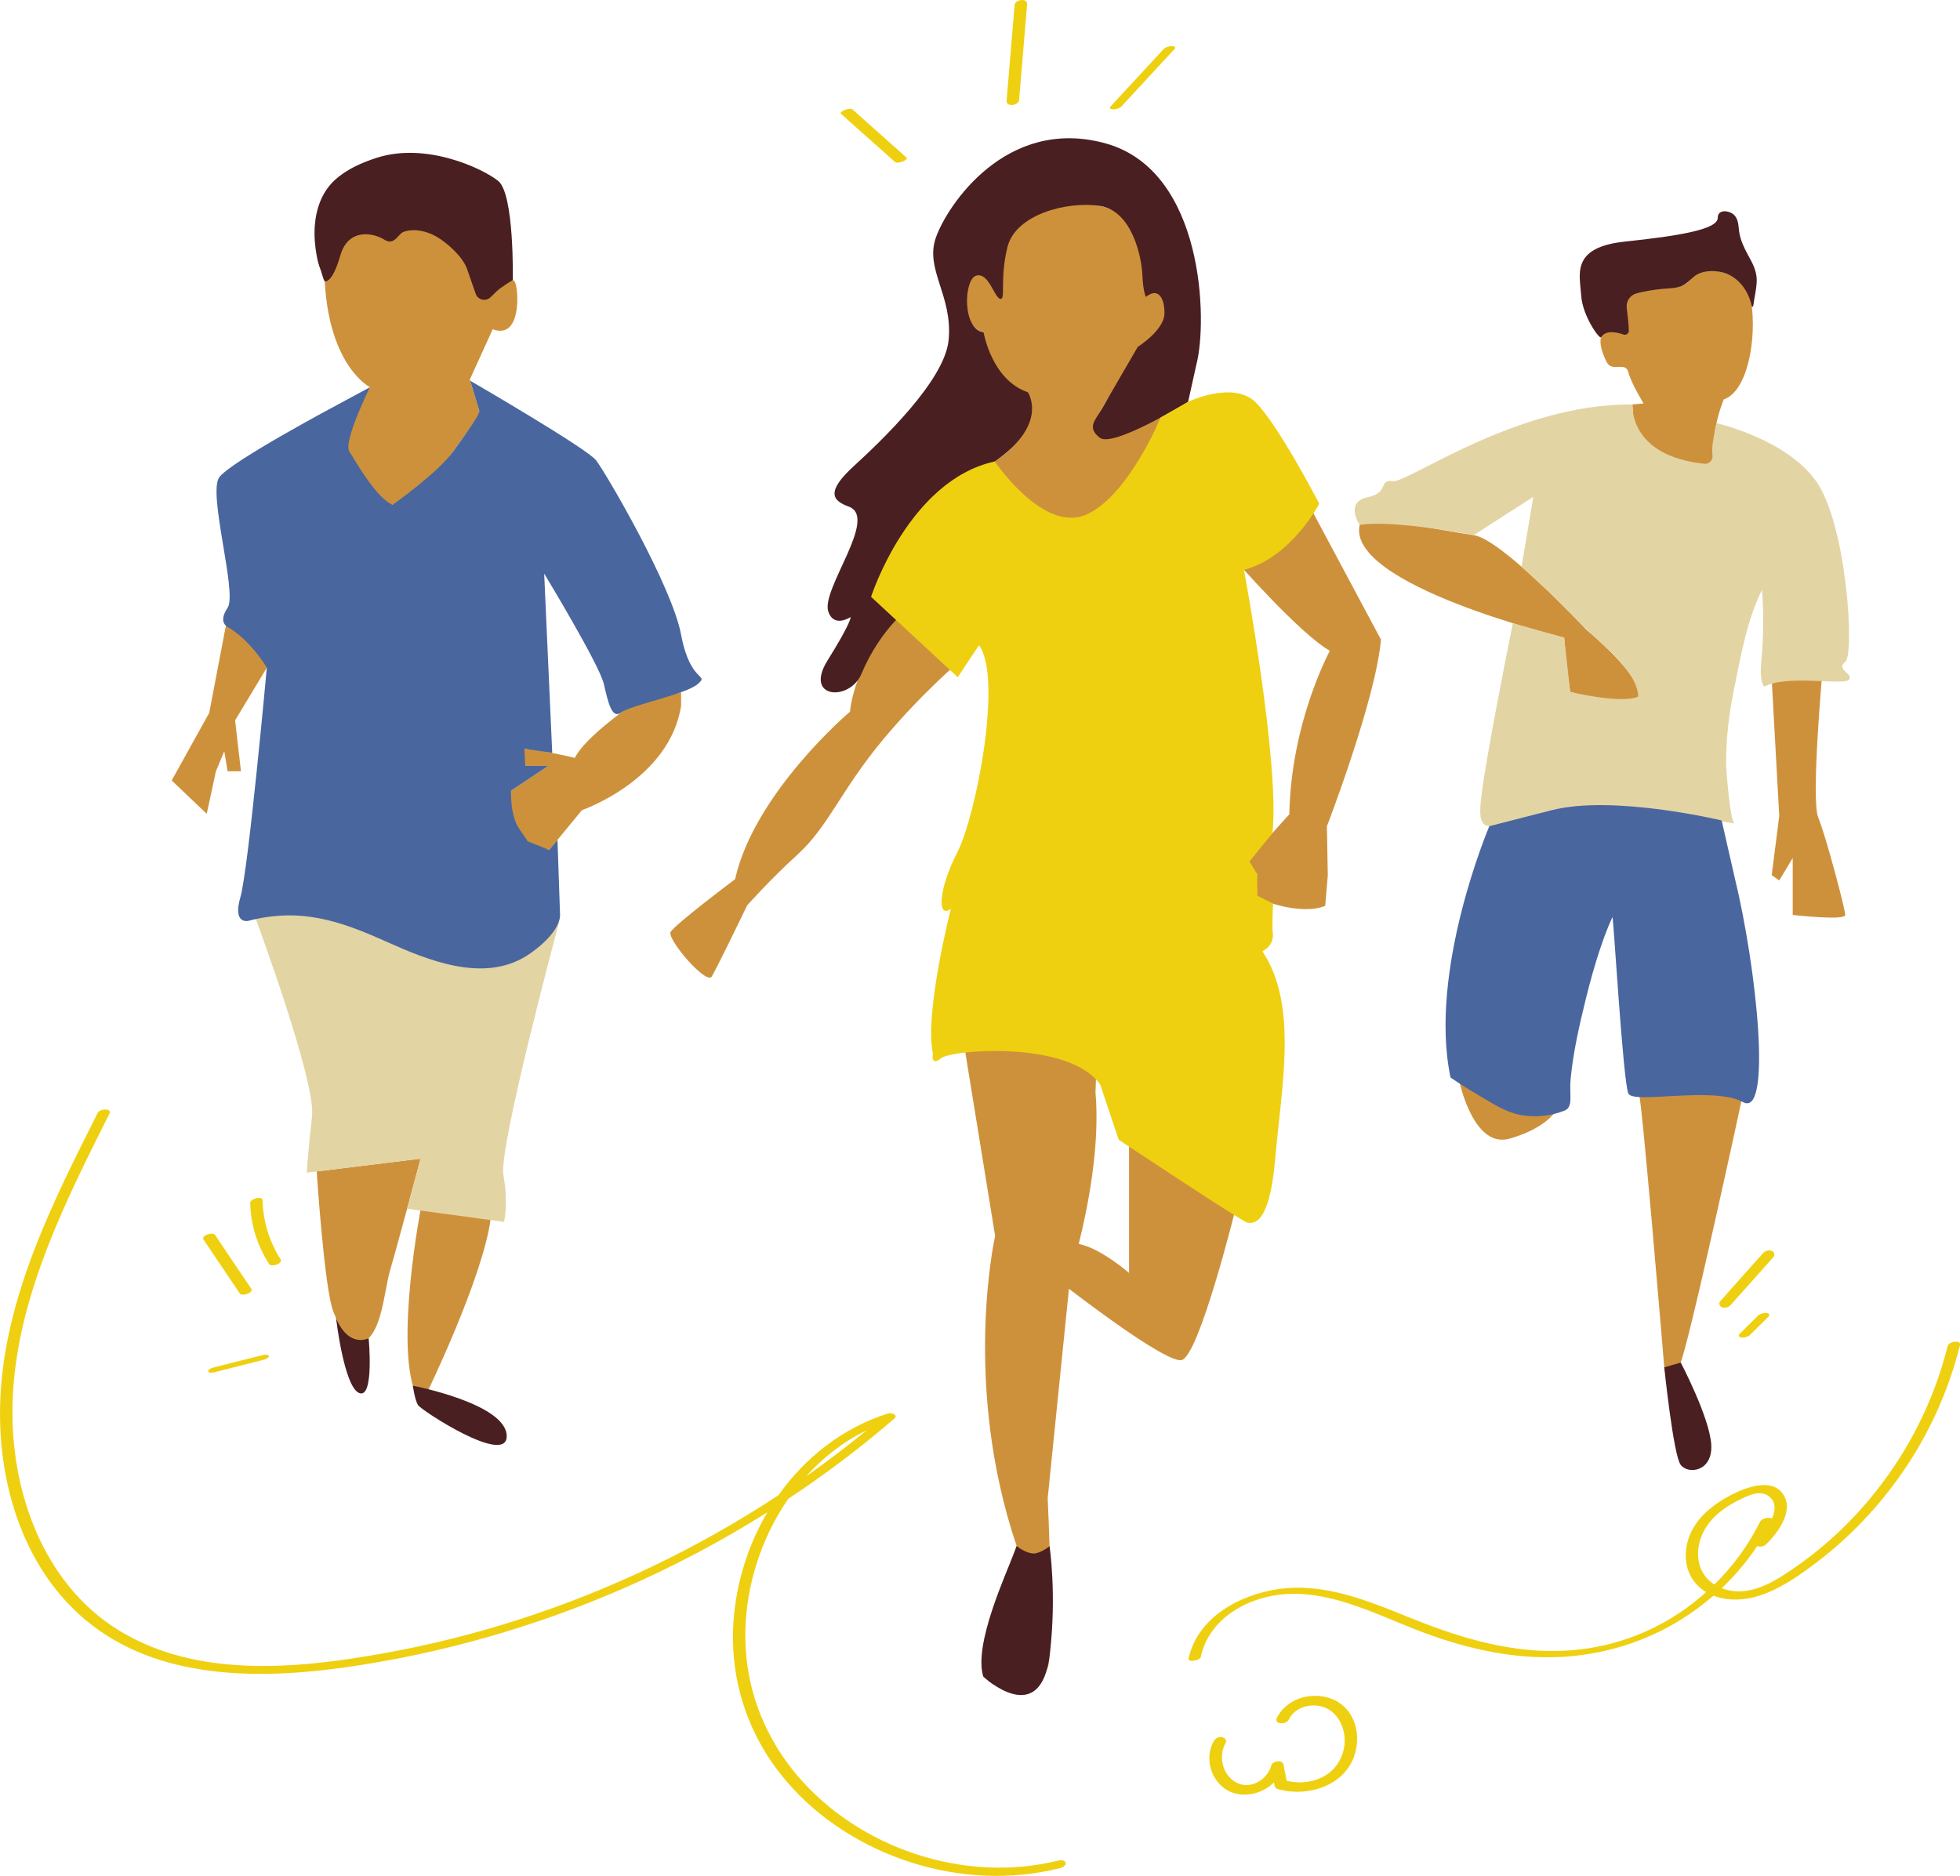 <?xml version="1.0" encoding="UTF-8"?><svg xmlns="http://www.w3.org/2000/svg" xmlns:xlink="http://www.w3.org/1999/xlink" height="440.9" preserveAspectRatio="xMidYMid meet" version="1.0" viewBox="0.0 0.0 460.6 440.9" width="460.6" zoomAndPan="magnify"><defs><clipPath id="a"><path d="M 0 0 L 460.629 0 L 460.629 440.859 L 0 440.859 Z M 0 0"/></clipPath></defs><g><g id="change1_1"><path d="M 74.426 275.301 C 74.426 275.301 76.23 303.09 78.352 308.277 C 80.477 313.469 81.543 315.695 83.207 315.812 C 89.711 316.273 90.113 303.73 91.668 298.547 C 92.934 294.336 98.844 272.301 98.844 272.301 Z M 397.578 65.109 C 395.906 67.973 393.879 67.375 388.391 68.09 C 382.902 68.809 380.09 69.156 380.09 69.156 L 381.352 78.113 C 373.836 76.086 376.223 82.406 377.535 85.031 C 378.848 87.656 381.949 84.793 382.664 87.488 C 383.379 90.18 386.242 94.816 386.242 94.816 L 383.617 95.055 L 383.859 98.754 C 384.93 105.195 387.438 105.195 393.641 109.367 C 399.844 113.547 404.316 110.059 404.316 110.059 C 400.453 104.809 405.094 93.859 405.094 93.859 C 410.82 91.949 412.848 79.188 411.535 71.074 C 410.223 62.961 399.246 62.246 397.578 65.109 Z M 385.145 162.605 C 384.297 157.41 372.77 147.965 372.77 147.965 C 372.77 147.965 352.934 126.711 346.32 125.766 C 339.707 124.82 320.121 120.715 319.523 123.355 C 316.344 137.48 367.574 149.852 367.574 149.852 C 368.199 157.719 368.992 162.605 368.992 162.605 C 368.992 162.605 385.992 167.801 385.145 162.605 Z M 427.281 192.117 C 425.52 187.887 428.34 157.227 428.34 156.875 C 428.34 156.523 418.824 157.227 416.355 159.695 L 418.121 191.766 L 416.355 205.66 L 418.121 206.918 L 421.289 201.633 L 421.289 215.023 C 421.289 215.023 433.625 216.434 433.625 215.023 C 433.625 213.613 429.043 196.344 427.281 192.117 Z M 391.102 321.348 C 391.148 321.934 391.352 322.676 391.352 322.676 C 391.352 322.676 392.773 324.148 394.656 320.98 C 396.539 317.809 409.613 257.027 409.613 257.027 L 385.145 257.027 C 385.844 258.426 390.453 313.566 391.102 321.348 Z M 354.391 260.672 C 351.734 258.918 342.977 254.406 342.977 254.406 C 343.27 255.293 346.516 269.953 354.777 267.594 C 363.039 265.234 365.398 261.383 365.398 261.383 C 365.398 261.383 357.047 262.43 354.391 260.672 Z M 265.328 299.152 C 265.328 299.152 258.531 293.25 253.496 292.359 C 255.609 283.938 258.551 269.32 257.438 256.668 L 257.68 250.492 C 257.68 250.492 244.129 238.141 226.359 244.316 L 233.855 290.465 C 233.855 290.465 225.996 325.156 238.91 363.332 C 238.91 363.332 228.605 392.527 232.637 395.332 C 236.664 398.141 244.523 396.453 246.207 391.965 C 247.891 387.473 246.207 352.105 246.207 352.105 L 251.203 302.883 C 257.508 307.703 274.328 320.27 277.652 319.645 C 281.762 318.875 290.391 283.949 290.391 283.949 C 290.391 283.949 277.652 275.32 265.328 266.285 Z M 307.453 118.375 C 307.453 118.375 299.395 130.176 290.387 129.211 L 288.34 128.824 L 290.387 131.734 C 290.387 131.734 305.449 148.953 312.52 152.949 C 312.52 152.949 303.379 169.664 302.992 191.379 C 302.992 191.379 294.387 200.68 293.621 202.457 C 293.621 202.457 293.879 204.238 295.402 205.383 C 295.402 205.383 295.125 209.848 295.254 210.609 C 295.379 211.371 305.578 215.305 311.426 212.887 L 312.031 205.734 L 311.824 194.195 C 311.824 194.195 323.363 164.234 324.523 150.301 Z M 231.152 78.078 C 231.152 78.078 232.465 89.879 240.852 93.047 C 240.852 93.047 243.824 93.918 241.027 100.438 C 238.234 106.961 231.277 109.648 231.277 109.648 C 231.277 109.648 234.695 121.867 254.445 123.355 C 254.445 123.355 268.129 121.734 271.398 102.117 C 271.586 100.996 273.82 94.461 275.496 94.004 C 277.176 93.547 260.035 97.086 257.984 98.016 C 257.984 98.016 259.477 94.289 262.082 91.496 C 264.691 88.699 266.93 83.109 267.113 82.551 C 267.301 81.992 267.375 81.516 267.375 81.516 C 267.375 81.516 274.992 80.277 274.992 75.883 C 274.992 71.484 271.914 66.648 270.781 67.781 C 269.648 68.918 268.312 52.621 267.887 52.621 C 267.465 52.621 258.246 45.105 247.609 48.934 C 236.973 52.766 234.293 54.129 233.727 61.645 C 233.727 61.645 233.492 69.445 233.391 67.273 C 233.391 67.273 228.391 61.48 226.898 63.531 C 225.41 65.578 225.938 76.961 231.152 78.078 Z M 214.156 139.418 C 213.422 138.086 200.855 155.613 199.746 167.254 C 199.746 167.254 177.324 186.227 172.738 206.633 C 172.738 206.633 158.43 217.363 157.586 219.051 C 156.742 220.738 166.008 231.594 167.273 229.484 C 168.539 227.371 175.59 212.773 175.59 212.773 C 175.59 212.773 180.836 206.832 187.363 200.887 C 194.844 194.07 197.438 185.895 207.637 173.672 C 216.738 162.758 225.727 155.277 225.773 155.094 L 224.484 152.895 C 224.484 152.895 218.5 147.305 214.156 139.418 Z M 97.605 327.379 L 100.312 327.379 C 100.312 327.379 113.473 300.332 115.301 286.445 L 98.844 284.254 C 98.844 284.254 92.844 315.684 97.605 327.379 Z M 160.062 162.719 L 148.203 165.84 C 148.203 165.84 137.383 173.328 135.094 178.113 C 135.094 178.113 123.34 175.273 121.469 176.105 L 123.441 179.988 L 128.852 179.988 L 120.113 185.812 C 120.113 185.812 118.402 192.941 124.484 198.297 L 129.059 199.754 L 136.758 190.391 C 136.758 190.391 157.355 183.316 160.062 165.84 Z M 53.16 146.617 L 49.172 167.527 L 40.348 183.414 L 48.582 191.258 L 50.742 181.258 L 52.703 176.551 L 53.484 181.258 L 56.625 181.258 L 55.25 169.293 L 63.863 154.992 C 63.863 154.992 54.141 146.617 53.16 146.617 Z M 115.785 77.379 L 110.414 89.191 L 112.832 97.246 L 97.258 118.996 C 97.258 118.996 90.547 119.801 88.129 115.773 C 85.711 111.746 79.547 104.465 79.547 104.465 L 86.945 91.004 C 86.945 91.004 77.391 86.238 76.316 66.102 C 76.316 66.102 76.316 56.164 84.102 53.75 C 91.887 51.332 101.285 51.602 106.926 57.777 C 112.562 63.953 114.176 69.59 115.785 69.055 C 117.398 68.516 120.352 63.953 121.156 66.637 C 121.961 69.32 122.23 79.793 115.785 77.379" fill="#ce913b"/></g><g id="change2_1"><path d="M 411.27 60.828 C 410.434 59.305 409.602 57.789 409.098 56.156 C 408.875 55.449 408.719 54.723 408.645 53.961 C 408.508 52.5 408.363 50.887 406.938 50.09 C 405.715 49.406 403.668 49.344 403.668 51.207 C 403.668 53.918 394.629 55.426 381.824 56.781 C 369.02 58.137 371.277 64.613 371.578 69.434 C 371.879 74.258 375.906 79.816 376.246 79.266 C 377.344 77.484 379.969 78.074 381.512 78.621 C 382.129 78.84 382.785 78.375 382.773 77.719 C 382.75 76.199 382.496 74.195 382.281 72.324 C 382.109 70.812 383.047 69.387 384.512 68.969 C 386.492 68.402 389.227 68.012 391.102 67.859 C 392.641 67.738 394.258 67.738 395.613 67.004 C 396.922 66.293 397.793 64.957 399.152 64.328 C 400.859 63.539 403.102 63.57 404.879 64.043 C 408.562 65.023 410.934 68.402 411.664 71.973 C 411.73 72.297 411.996 72.062 412.039 71.734 C 412.285 69.859 412.77 67.984 412.828 66.086 C 412.891 64.176 412.176 62.473 411.27 60.828 Z M 238.91 363.332 C 238.824 363.559 238.527 364.344 238.391 364.711 C 236.504 369.82 228.699 386.477 231.074 394.031 C 231.074 394.031 244.602 406.703 246.711 388.688 C 248.352 374.695 246.648 363.387 246.648 363.387 C 246.648 363.387 244.461 365.113 242.875 365.09 C 241 365.062 238.91 363.332 238.91 363.332 Z M 238.715 363.832 L 238.719 363.832 C 238.836 363.52 238.91 363.332 238.91 363.332 Z M 78.977 309.785 C 78.977 309.785 80.832 325.934 84.41 327.379 C 87.988 328.824 86.633 314.504 86.633 314.504 C 86.633 314.504 82.023 316.988 78.977 309.785 Z M 97.02 325.656 C 97.02 325.656 97.469 329.012 98.254 330.238 C 99.039 331.469 119.078 344.547 119.078 337.516 C 119.078 329.895 97.02 325.656 97.02 325.656 Z M 391.102 321.348 C 391.102 321.348 393.23 341.902 394.945 344.238 C 396.66 346.582 402.492 345.91 402.148 339.559 C 401.805 333.207 394.977 320.223 394.977 320.223 Z M 259.75 33.68 C 236.457 27.293 222.555 48.332 219.926 55.848 C 217.297 63.359 223.91 69.418 222.93 79.891 C 222.031 89.484 206.988 103.727 200.605 109.574 C 194.227 115.426 195.406 117.602 199.457 119.062 C 206.523 121.613 192.922 138.473 194.641 143.699 C 195.492 146.281 197.605 146.379 199.898 145.023 C 199.898 145.023 200.168 146.09 194.488 155.188 C 188.809 164.289 199.695 164.848 202.406 158.422 C 207.152 147.18 214.254 142.414 214.254 142.414 L 211.973 138.941 L 219.227 122.484 C 226.379 115.27 233.762 108.449 233.762 108.449 C 246.625 99.598 241.543 92.18 241.543 92.18 C 232.977 89.273 231.152 78.078 231.152 78.078 C 226.023 77.391 226.492 65.562 229.43 64.773 C 232.367 63.984 233.641 69.914 235.039 70.227 C 236.438 70.535 234.863 65.77 236.746 58.086 C 238.633 50.402 250.73 47.23 258.434 48.387 C 266.133 49.543 268.297 60.602 268.461 64.633 C 268.625 68.66 269.305 69.781 269.305 69.781 C 271.953 67.57 273.68 69.691 273.645 73.648 C 273.613 77.602 267.375 81.516 267.375 81.516 C 267.375 81.516 259.93 94.32 258.699 96.484 C 257.465 98.648 255.316 100.469 258.453 102.883 C 261.59 105.293 279.207 94.434 279.207 94.434 L 281.164 85.602 C 283.797 75.531 283.043 40.066 259.75 33.68 Z M 120.508 65.82 C 120.508 65.82 118.184 67.156 116.723 68.473 C 116.289 68.863 115.773 69.359 115.266 69.859 C 114.16 70.945 112.297 70.512 111.789 69.047 L 109.758 63.207 C 108.738 60.324 105.109 57.066 102.547 55.598 C 100.316 54.32 97.367 53.609 94.867 54.48 C 93.516 54.953 92.711 57.844 90.32 56.324 C 87.918 54.797 81.875 53.383 79.953 60.102 C 78.035 66.816 76.316 66.102 76.316 66.102 C 76.117 66.016 75.691 64.531 75.441 63.715 C 75.371 63.492 75.316 63.316 75.281 63.234 C 74.883 62.258 74.641 61.266 74.441 60.203 C 74.012 57.875 73.801 55.496 73.969 53.133 C 74.258 49.09 75.629 45.133 78.645 42.352 C 81.434 39.777 85.016 38.211 88.59 37.066 C 100.105 33.391 113.223 39.469 117.062 42.508 C 120.898 45.547 120.508 65.82 120.508 65.82" fill="#4a1f21"/></g><g id="change3_1"><path d="M 433.625 155.559 C 435.922 153.746 433.926 123.258 426.855 113.188 C 419.781 103.113 403.367 99.453 403.367 99.453 C 403.367 99.453 402.867 101.605 402.488 104.199 C 402.336 105.258 402.359 106.277 402.441 107.113 C 402.551 108.195 401.621 109.109 400.539 108.996 C 382.594 107.129 383.617 95.055 383.617 95.055 C 356.473 94.789 330.93 113.48 327.336 113.082 C 323.746 112.684 326.695 115.727 321.312 116.879 C 315.93 118.031 319.523 123.355 319.523 123.355 C 327.621 122.086 346.32 125.766 346.32 125.766 L 360.332 116.762 L 357.562 133.195 L 364.672 139.746 L 371.41 146.531 L 378.695 153.395 C 385.34 159.586 384.984 163.727 384.984 163.727 C 380.812 165.48 368.992 162.605 368.992 162.605 L 367.574 149.852 L 355.523 146.469 C 355.523 146.469 348.402 181.453 347.891 189.402 C 347.379 197.348 351.734 193.758 364.551 190.426 C 377.367 187.094 406.152 193.516 407.688 193.516 C 406.578 193.516 405.645 180.746 405.637 179.719 C 405.574 173.805 406.305 167.902 407.469 162.113 C 408.977 154.613 410.594 145.387 414.102 138.617 C 414.43 144.066 414.453 149.754 413.926 155.195 C 413.383 160.816 414.652 161.359 414.652 161.359 C 419.91 158.457 433.504 161.176 434.531 159.727 C 435.562 158.277 431.328 157.371 433.625 155.559 Z M 131.512 216.227 C 131.488 216.309 117.09 269.855 118.297 276.191 C 119.504 282.531 118.453 287.156 118.453 287.156 L 95.637 284.074 L 98.844 272.301 L 72.09 275.586 C 72.09 275.586 72.391 270.453 73.332 262.301 C 74.273 254.145 60.09 215.906 60.09 215.906 C 65.906 212.703 76.84 215.789 76.84 215.789 C 81.375 217.07 85.824 219.105 90.242 220.734 C 95.988 222.855 100.898 225.754 107.23 225.934 C 115.918 226.18 126.902 224.504 131.512 216.227" fill="#e3d4a4"/></g><g id="change4_1"><path d="M 407.621 206.109 L 404.59 192.82 C 404.59 192.82 379.117 186.684 364.551 190.426 L 349.988 194.168 C 349.988 194.168 335.578 228.027 340.871 253.215 C 340.871 253.215 343.281 254.961 348.254 257.867 C 351.145 259.559 353.949 261.402 357.293 262.023 C 360.781 262.676 364.453 262.312 367.738 260.977 C 368.926 260.492 369.059 259.141 369.059 258.023 C 369.059 256.504 368.949 255.105 369.098 253.57 C 369.707 247.16 371.18 240.816 372.715 234.578 C 373.684 230.656 374.766 226.758 376.047 222.93 C 376.629 221.18 377.258 219.445 377.957 217.742 C 378.266 217 378.586 216.262 378.926 215.535 C 379.137 215.09 381.426 254.535 382.684 257.027 C 383.945 259.516 402.781 255.23 409.613 259.012 C 416.441 262.789 412.914 227.773 407.621 206.109 Z M 160.062 149.18 C 162.234 160.746 166.789 158.293 163.988 160.746 C 161.184 163.199 148.234 165.719 146.031 167.414 C 143.828 169.113 142.953 165.301 141.902 160.746 C 140.852 156.188 127.883 134.809 127.883 134.809 L 129.773 176.934 L 123.215 175.965 L 123.441 179.988 L 128.852 179.988 L 120.113 185.812 C 120.113 185.812 119.742 191.543 122.113 194.922 C 123.629 197.078 123.961 197.609 124.004 197.715 L 129.059 199.754 L 131.008 197.383 C 131.008 197.383 131.598 214.652 131.602 214.688 C 131.891 218.574 126.473 222.938 123.711 224.656 C 113.508 231.023 100.617 225.699 90.77 221.289 C 79.637 216.297 70.543 213.27 58.383 216.406 C 58.383 216.406 54.602 217.383 56.492 210.852 C 58.383 204.32 62.703 156.918 62.703 156.918 C 62.703 156.918 59.055 150.617 53.484 147.328 C 53.484 147.328 51.148 146.289 53.484 142.848 C 55.824 139.406 48.789 115.926 51.523 112.172 C 54.262 108.414 79.617 94.953 79.617 94.953 L 86.945 91.004 C 86.945 91.004 80.602 103.742 82.105 106.117 C 83.613 108.492 88.539 117.219 92.297 118.621 C 92.297 118.621 102.918 111.094 106.488 106.109 C 110.059 101.125 112.84 97.273 112.625 96.555 C 112.41 95.84 110.504 89.484 110.504 89.484 C 110.504 89.484 137.895 105.363 140.074 108.168 C 142.254 110.973 157.891 137.609 160.062 149.18" fill="#49669f"/></g><g clip-path="url(#a)" id="change5_1"><path d="M 317.051 402.434 C 319.039 405.25 319.367 408.953 318.402 412.203 C 316.152 419.762 307.148 422.484 300.184 420.426 C 299.93 420.348 299.613 420.059 299.559 419.785 C 299.5 419.488 299.445 419.191 299.387 418.895 C 296.84 421.422 292.758 422.52 289.402 421.207 C 284.816 419.418 282.777 413.387 285.258 409.16 C 285.637 408.52 286.375 408.117 287.137 408.25 C 287.703 408.348 288.426 408.918 288.047 409.566 C 286.242 412.641 287.254 417.152 290.484 418.898 C 293.84 420.715 297.836 418.285 298.773 414.863 C 299.047 413.863 301.383 413.461 301.617 414.676 C 301.863 415.949 302.109 417.223 302.359 418.496 C 305.723 419.336 309.512 418.809 312.301 416.68 C 315.062 414.57 316.406 411.008 315.891 407.582 C 315.418 404.434 313.375 401.57 310.125 400.945 C 307.297 400.398 304.168 401.461 302.848 404.148 C 302.242 405.383 299.312 405.266 300.059 403.746 C 301.676 400.453 305.215 398.621 308.809 398.547 C 312.023 398.477 315.16 399.762 317.051 402.434 Z M 260.93 25.074 C 265.09 20.574 269.246 16.07 273.41 11.57 C 273.863 11.078 274.695 10.859 275.336 10.84 C 275.668 10.828 276.516 10.973 276.062 11.465 C 271.902 15.965 267.742 20.465 263.582 24.969 C 263.129 25.457 262.293 25.68 261.652 25.699 C 261.324 25.711 260.473 25.566 260.93 25.074 Z M 236.547 23.684 C 237.176 16.188 237.801 8.695 238.43 1.199 C 238.543 -0.16 241.496 -0.535 241.371 0.996 C 240.742 8.492 240.117 15.988 239.488 23.48 C 239.375 24.84 236.422 25.215 236.547 23.684 Z M 197.613 26.738 C 197.086 26.266 199.723 25.172 200.336 25.719 C 204.578 29.496 208.82 33.277 213.062 37.059 C 213.59 37.527 210.953 38.625 210.34 38.078 C 206.098 34.297 201.855 30.52 197.613 26.738 Z M 415.777 308.957 C 415.84 309.195 415.621 309.398 415.477 309.539 C 414.059 310.949 412.637 312.359 411.215 313.77 C 410.965 314.016 410.57 314.145 410.242 314.238 C 409.898 314.34 409.52 314.371 409.164 314.32 C 408.973 314.289 408.672 314.184 408.613 313.961 C 408.551 313.727 408.77 313.523 408.914 313.379 C 410.336 311.969 411.754 310.559 413.176 309.148 C 413.426 308.902 413.82 308.777 414.148 308.68 C 414.492 308.578 414.871 308.547 415.227 308.602 C 415.418 308.629 415.719 308.734 415.777 308.957 Z M 404.289 305.758 C 407.625 302.012 410.965 298.266 414.301 294.523 C 414.785 293.977 415.652 293.703 416.352 293.973 C 416.965 294.211 417.203 294.926 416.742 295.441 C 413.406 299.188 410.07 302.93 406.73 306.676 C 406.246 307.223 405.383 307.496 404.684 307.227 C 404.066 306.988 403.828 306.273 404.289 305.758 Z M 63.16 318.656 C 63.273 319.172 62.195 319.504 61.855 319.59 C 58.086 320.547 54.312 321.504 50.543 322.461 C 50.285 322.527 49.055 322.809 48.945 322.305 C 48.832 321.789 49.91 321.457 50.25 321.367 C 54.02 320.41 57.793 319.453 61.562 318.496 C 61.82 318.434 63.047 318.152 63.16 318.656 Z M 63.25 297.074 C 60.48 292.789 58.914 287.859 58.797 282.754 C 58.773 281.625 61.676 281.062 61.695 281.977 C 61.809 286.914 63.258 291.785 65.938 295.938 C 66.59 296.945 63.773 297.891 63.25 297.074 Z M 47.816 291.301 C 47.199 290.379 50.012 289.445 50.516 290.195 C 53.363 294.43 56.215 298.664 59.062 302.898 C 59.684 303.82 56.867 304.75 56.363 304.004 C 53.516 299.77 50.664 295.535 47.816 291.301 Z M 399.68 368.594 C 398.055 364.488 399.664 359.867 402.598 356.801 C 404.258 355.062 406.293 353.723 408.434 352.648 C 410.375 351.672 413.188 350.148 415.32 351.414 C 417.41 352.656 417.312 354.793 416.422 356.895 C 416.156 356.684 415.434 356.707 415.27 356.73 C 414.676 356.809 413.891 357.066 413.602 357.645 C 410.891 363.117 407.238 368.102 402.887 372.379 C 401.48 371.488 400.328 370.23 399.68 368.594 Z M 457.68 316.375 C 453.551 333 444.535 348.27 432.098 360.035 C 429.016 362.953 425.723 365.637 422.246 368.07 C 418.531 370.668 414.379 373.492 409.742 373.938 C 408.031 374.105 406.23 373.871 404.609 373.246 C 407.75 370.27 410.551 366.945 412.949 363.336 C 412.992 363.359 413.035 363.387 413.086 363.402 C 413.758 363.641 414.652 363.336 415.137 362.855 C 417.68 360.328 421.238 355.621 419.406 351.828 C 417.082 347.02 410.516 349.441 407.023 351.227 C 402.77 353.398 398.621 356.582 396.93 361.219 C 395.336 365.586 396.102 370.559 399.93 373.484 C 400.258 373.738 400.602 373.957 400.949 374.168 C 398.902 376 396.734 377.699 394.438 379.215 C 385.801 384.91 375.801 387.91 365.461 388.012 C 353.379 388.125 342.043 384.531 330.973 380.043 C 321.289 376.117 310.945 371.875 300.281 373.473 C 291.215 374.832 281.383 380.168 279.309 389.809 C 279.109 390.738 282 390.277 282.191 389.391 C 284.051 380.746 292.379 375.777 300.668 374.77 C 311.684 373.43 322.461 378.938 332.406 382.855 C 343.281 387.145 354.816 389.969 366.582 389.414 C 376.66 388.941 386.492 385.953 395.066 380.617 C 397.746 378.945 400.285 377.066 402.664 375.004 C 406.094 376.348 410.129 376.105 413.566 374.973 C 418.477 373.352 422.875 370.25 426.953 367.148 C 434.734 361.227 441.52 354.066 447.078 346.027 C 453.344 336.965 457.945 326.789 460.602 316.102 C 460.918 314.824 457.973 315.211 457.68 316.375 Z M 203.652 336.152 C 199.035 339.941 194.273 343.559 189.391 347 C 193.422 342.52 198.23 338.773 203.652 336.152 Z M 248.711 437.254 C 226.766 442.715 201.977 434.477 187.371 417.277 C 180.164 408.789 175.805 398.289 175.223 387.152 C 174.664 376.48 177.387 365.645 182.648 356.371 C 183.453 354.953 184.328 353.57 185.258 352.23 C 191.625 348.016 197.805 343.516 203.754 338.73 C 205.918 336.988 208.051 335.211 210.156 333.402 C 211.203 332.504 209.438 331.949 208.73 332.172 C 198.191 335.488 189.289 342.43 182.934 351.398 C 173.277 357.758 163.184 363.445 152.742 368.406 C 132.902 377.824 111.812 384.672 90.188 388.543 C 69.926 392.172 46.574 394.473 28.145 383.289 C 11.426 373.145 3.59 353.414 2.965 334.516 C 2.199 311.504 11.836 289.703 21.824 269.516 C 23.105 266.922 24.402 264.34 25.703 261.758 C 26.395 260.383 23.477 260.516 22.961 261.539 C 12.355 282.617 1.066 304.879 0.07 328.93 C -0.719 347.879 5.184 368.285 20.168 380.773 C 37.066 394.859 60.93 394.75 81.562 391.789 C 103.84 388.594 125.664 382.355 146.305 373.383 C 158.074 368.266 169.465 362.254 180.328 355.414 C 175.371 363.844 172.527 373.578 172.262 383.336 C 171.949 394.797 175.363 405.902 182.102 415.184 C 189.035 424.734 198.949 431.887 209.879 436.195 C 220.871 440.531 233.121 441.996 244.785 439.945 C 246.262 439.688 247.73 439.383 249.184 439.02 C 249.695 438.891 250.574 438.402 250.398 437.75 C 250.219 437.078 249.207 437.133 248.711 437.254 Z M 299.676 272.332 C 301.113 255.484 305.16 236.238 296.664 223.566 C 296.664 223.566 296.621 223.59 296.547 223.625 C 298.672 222.555 299.367 220.773 299.09 218.992 C 298.914 217.84 299.16 212.387 299.16 212.387 L 295.496 210.512 L 295.402 205.383 L 293.621 202.457 L 299.039 195.746 C 300.77 179.172 292.332 133.914 292.332 133.914 C 303.484 131.02 310.027 118.375 310.027 118.375 C 310.027 118.375 300.191 99.434 294.945 94.434 C 289.699 89.438 279.207 94.434 279.207 94.434 L 272.758 98.129 C 272.758 98.129 264.914 117.102 254.945 121.074 C 244.98 125.047 233.762 108.449 233.762 108.449 C 213.492 112.902 204.699 140.262 204.699 140.262 L 225.078 159.156 L 230.051 151.652 C 235.695 159.121 229.398 191.711 224.934 200.391 C 220.473 209.07 220.223 216.016 223.449 213.586 C 223.449 213.586 217.199 238.039 219.227 247.566 C 219.227 247.566 218.621 250.758 221.137 248.703 C 223.645 246.648 251.336 244.473 258.555 254.906 L 262.895 267.859 C 262.895 267.859 292.277 287.332 293.098 287.332 C 293.922 287.332 298.234 289.184 299.676 272.332" fill="#efd010"/></g></g></svg>